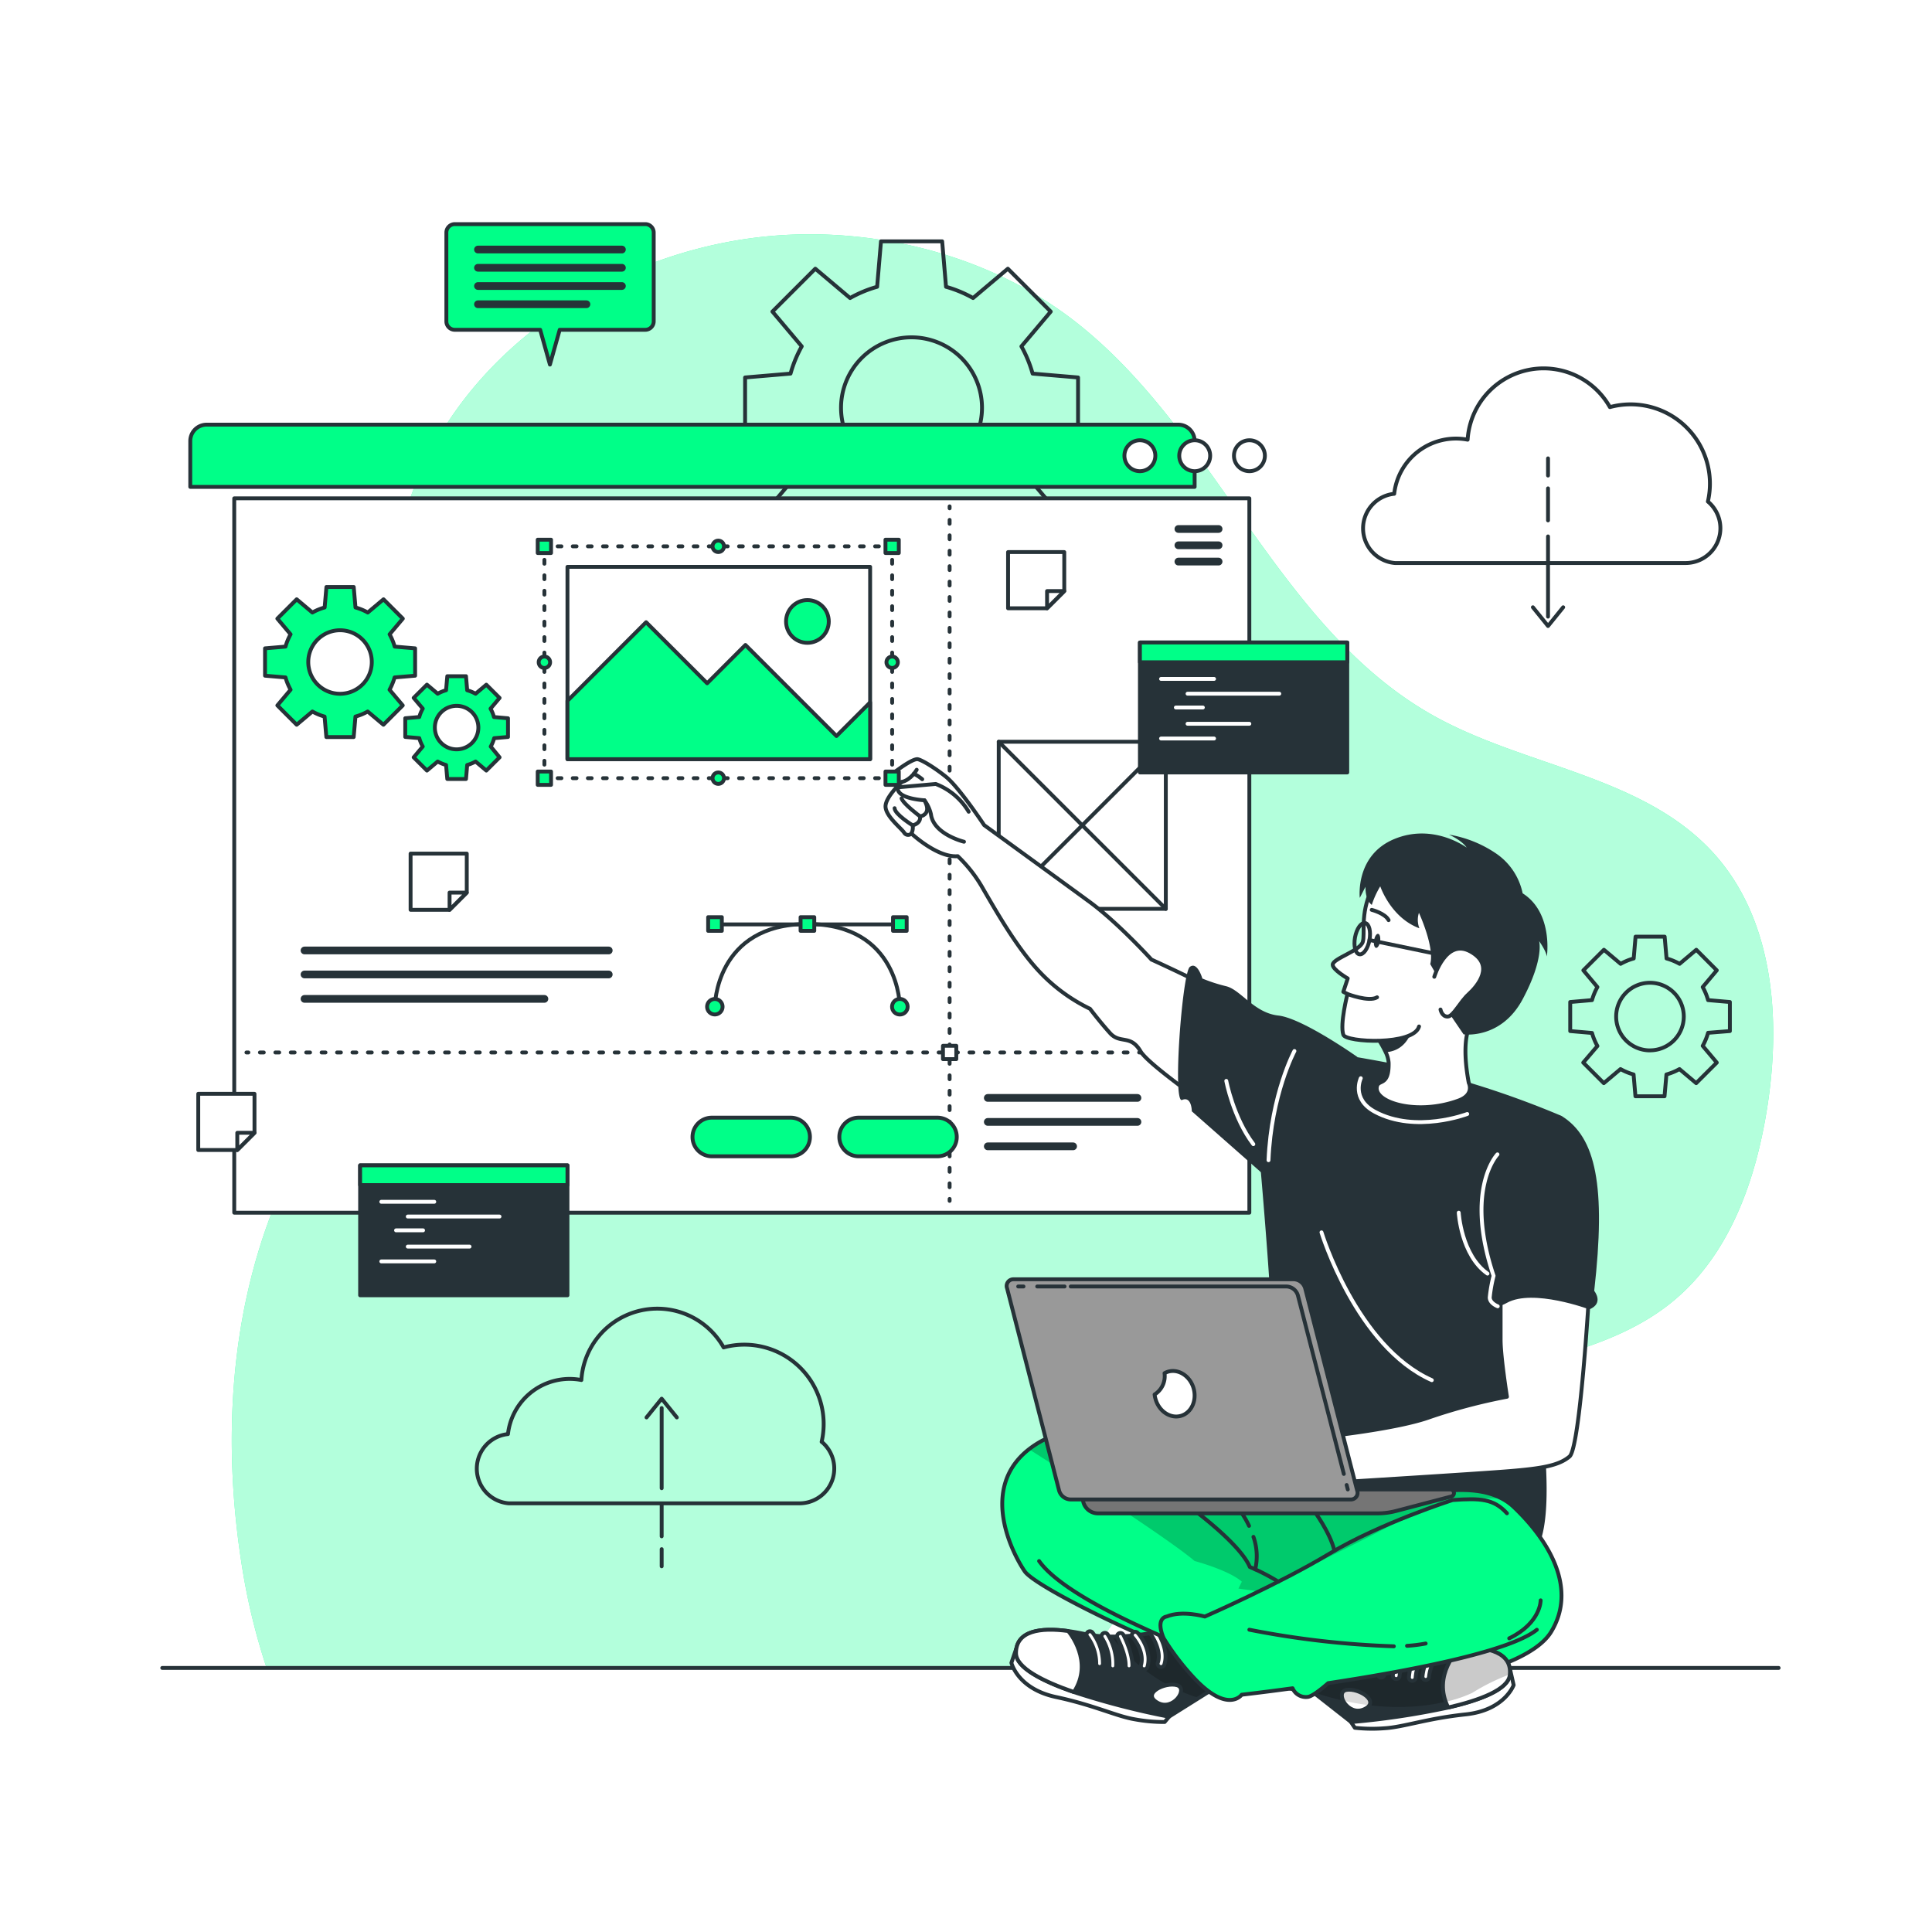 <svg class="animated" id="freepik_stories-website-creator" xmlns="http://www.w3.org/2000/svg" xmlns:xlink="http://www.w3.org/1999/xlink" viewBox="0 0 500 500" version="1.1" xmlns:svgjs="http://svgjs.com/svgjs"><style>svg#freepik_stories-website-creator:not(.animated) .animable {opacity: 0;}svg#freepik_stories-website-creator.animated #freepik--background-simple--inject-236 {animation: 1.5s Infinite  linear floating;animation-delay: 0s;}svg#freepik_stories-website-creator.animated #freepik--Graphics--inject-236 {animation: 1.5s Infinite  linear floating;animation-delay: 0s;}svg#freepik_stories-website-creator.animated #freepik--Window--inject-236 {animation: 1.5s Infinite  linear floating;animation-delay: 0s;}svg#freepik_stories-website-creator.animated #freepik--Screens--inject-236 {animation: 1.5s Infinite  linear floating;animation-delay: 0s;}svg#freepik_stories-website-creator.animated #freepik--speech-bubble--inject-236 {animation: 1.5s Infinite  linear floating;animation-delay: 0s;}svg#freepik_stories-website-creator.animated #freepik--Character--inject-236 {animation: 1.5s Infinite  linear floating;animation-delay: 0s;}            @keyframes floating {                0% {                    opacity: 1;                    transform: translateY(0px);                }                50% {                    transform: translateY(-10px);                }                100% {                    opacity: 1;                    transform: translateY(0px);                }            }        </style><g id="freepik--background-simple--inject-236" class="animable" style="transform-origin: 258.611px 250.609px;"><g id="elrxjwkyzjo1n"><path d="M67.93,167.09s-27.88,72,11.3,144.5S199.11,422.39,263.7,455.14s131.66,16.8,163.53-36.84-11.84-91.93-11.9-168.42,11.45-96.74-30-161.36-143.06-78.93-219.9-31S67.93,167.09,67.93,167.09Z" style="fill: rgb(255, 255, 255); opacity: 0.7; transform-origin: 248.588px 250.609px;" class="animable"></path></g><path d="M69,431.66H280.19c.85-1.36,1.71-2.72,2.59-4.05,22.72-34.58,59.1-59.24,98.83-70.81,17.8-5.18,37.08-8.26,51.38-20.06,14.72-12.13,21.48-31.49,24.4-50.34,3.55-22.82,1.63-48.41-13.86-65.54-18.19-20.11-48.67-22.37-72.37-35.55-40.79-22.7-56.6-74.39-93.71-102.71C254,64.71,222.36,57.78,194,61.7c-40.19,5.57-78,32.5-89.35,72a99.64,99.64,0,0,0-3.44,35.42c1.81,23.55,6.88,47.4,2.1,70.53-5.27,25.49-21.85,47-31.76,71.09-12.34,30-14,63.6-8.77,95.58A164.67,164.67,0,0,0,69,431.66Z" style="fill: rgb(0, 255, 136); transform-origin: 259.446px 246.149px;" id="eldb1ikyhmycn" class="animable"></path><g id="elkcks1a8k8v"><path d="M69,431.66H280.19c.85-1.36,1.71-2.72,2.59-4.05,22.72-34.58,59.1-59.24,98.83-70.81,17.8-5.18,37.08-8.26,51.38-20.06,14.72-12.13,21.48-31.49,24.4-50.34,3.55-22.82,1.63-48.41-13.86-65.54-18.19-20.11-48.67-22.37-72.37-35.55-40.79-22.7-56.6-74.39-93.71-102.71C254,64.71,222.36,57.78,194,61.7c-40.19,5.57-78,32.5-89.35,72a99.64,99.64,0,0,0-3.44,35.42c1.81,23.55,6.88,47.4,2.1,70.53-5.27,25.49-21.85,47-31.76,71.09-12.34,30-14,63.6-8.77,95.58A164.67,164.67,0,0,0,69,431.66Z" style="fill: rgb(255, 255, 255); opacity: 0.7; transform-origin: 259.446px 246.149px;" class="animable"></path></g></g><g id="freepik--Floor--inject-236" class="animable" style="transform-origin: 251.15px 431.66px;"><line x1="41.99" y1="431.66" x2="460.31" y2="431.66" style="fill: none; stroke: rgb(38, 50, 56); stroke-linecap: round; stroke-linejoin: round; transform-origin: 251.15px 431.66px;" id="elrol257y4pa" class="animable"></line></g><g id="freepik--Graphics--inject-236" class="animable" style="transform-origin: 285.544px 233.91px;"><path d="M279,113.39V97.69l-11.76-1a32.58,32.58,0,0,0-2.9-7.05l7.59-9-11.1-11.1-9,7.59a32,32,0,0,0-7-2.91l-1-11.76H228l-1,11.76a32,32,0,0,0-7,2.91l-9-7.59-11.1,11.1,7.59,9a32.58,32.58,0,0,0-2.9,7.05l-11.76,1v15.7l11.76,1a32.58,32.58,0,0,0,2.9,7l-7.59,9,11.1,11.1,9-7.59a32,32,0,0,0,7,2.91l1,11.76H243.7l1-11.76a32.31,32.31,0,0,0,7.05-2.91l9,7.59,11.1-11.1-7.59-9a32.58,32.58,0,0,0,2.9-7Zm-43.1,10.39a18.24,18.24,0,1,1,18.24-18.24A18.25,18.25,0,0,1,235.86,123.78Z" style="fill: none; stroke: rgb(38, 50, 56); stroke-linecap: round; stroke-linejoin: round; transform-origin: 235.915px 105.515px;" id="elafod5swlhq" class="animable"></path><path d="M447.69,266.84v-7.52l-5.64-.49a15.92,15.92,0,0,0-1.39-3.38l3.64-4.33L439,245.8l-4.32,3.64a15.41,15.41,0,0,0-3.38-1.39l-.49-5.64h-7.53l-.48,5.64a15.21,15.21,0,0,0-3.38,1.39l-4.33-3.64-5.32,5.32,3.64,4.33a15.44,15.44,0,0,0-1.4,3.38l-5.64.49v7.52l5.64.49a15.44,15.44,0,0,0,1.4,3.38L409.74,275l5.32,5.32,4.33-3.64a15.21,15.21,0,0,0,3.38,1.39l.48,5.64h7.53l.49-5.64a15.41,15.41,0,0,0,3.38-1.39l4.32,3.64L444.3,275l-3.64-4.33a15.92,15.92,0,0,0,1.39-3.38Zm-20.67,5a8.75,8.75,0,1,1,8.74-8.75A8.75,8.75,0,0,1,427,271.83Z" style="fill: none; stroke: rgb(38, 50, 56); stroke-linecap: round; stroke-linejoin: round; transform-origin: 427.03px 263.06px;" id="ely63bk2sn7im" class="animable"></path><path d="M442,129.8a20.53,20.53,0,0,0-25.36-24.44,19.7,19.7,0,0,0-36.82,8.43,16.08,16.08,0,0,0-19,14,9,9,0,0,0,.2,17.92h75.28A9,9,0,0,0,442,129.8Z" style="fill: none; stroke: rgb(38, 50, 56); stroke-linecap: round; stroke-linejoin: round; transform-origin: 398.998px 120.523px;" id="el8or126nej3q" class="animable"></path><line x1="400.63" y1="138.83" x2="400.63" y2="159.58" style="fill: none; stroke: rgb(38, 50, 56); stroke-linecap: round; stroke-linejoin: round; transform-origin: 400.63px 149.205px;" id="elxwp9zemvdij" class="animable"></line><line x1="400.63" y1="126.39" x2="400.63" y2="134.68" style="fill: none; stroke: rgb(38, 50, 56); stroke-linecap: round; stroke-linejoin: round; transform-origin: 400.63px 130.535px;" id="el6n4opyxh3mu" class="animable"></line><line x1="400.63" y1="118.63" x2="400.63" y2="123.07" style="fill: none; stroke: rgb(38, 50, 56); stroke-linecap: round; stroke-linejoin: round; transform-origin: 400.63px 120.85px;" id="elrc66ewcfe4d" class="animable"></line><polyline points="396.71 157.16 400.63 162.01 404.55 157.16" style="fill: none; stroke: rgb(38, 50, 56); stroke-linecap: round; stroke-linejoin: round; transform-origin: 400.63px 159.585px;" id="elst1kpaetshi" class="animable"></polyline><path d="M212.64,373.15a20.54,20.54,0,0,0-25.37-24.44,19.69,19.69,0,0,0-36.81,8.44,16.27,16.27,0,0,0-3-.29,16.09,16.09,0,0,0-16,14.28,9,9,0,0,0,.19,17.92H207a9,9,0,0,0,5.67-15.91Z" style="fill: none; stroke: rgb(38, 50, 56); stroke-linecap: round; stroke-linejoin: round; transform-origin: 169.651px 363.87px;" id="eloohh90niblb" class="animable"></path><line x1="171.24" y1="385.15" x2="171.24" y2="364.41" style="fill: none; stroke: rgb(38, 50, 56); stroke-linecap: round; stroke-linejoin: round; transform-origin: 171.24px 374.78px;" id="elr7muvy4rrmo" class="animable"></line><line x1="171.24" y1="397.6" x2="171.24" y2="389.3" style="fill: none; stroke: rgb(38, 50, 56); stroke-linecap: round; stroke-linejoin: round; transform-origin: 171.24px 393.45px;" id="elovm64d55lcq" class="animable"></line><line x1="171.24" y1="405.36" x2="171.24" y2="400.92" style="fill: none; stroke: rgb(38, 50, 56); stroke-linecap: round; stroke-linejoin: round; transform-origin: 171.24px 403.14px;" id="el961nvivqtc5" class="animable"></line><polyline points="175.16 366.83 171.24 361.98 167.32 366.83" style="fill: none; stroke: rgb(38, 50, 56); stroke-linecap: round; stroke-linejoin: round; transform-origin: 171.24px 364.405px;" id="elxdygyhepjs" class="animable"></polyline></g><g id="freepik--Window--inject-236" class="animable" style="transform-origin: 188.295px 211.87px;"><path d="M53.48,109.9H304.93a4.24,4.24,0,0,1,4.24,4.24V126a0,0,0,0,1,0,0H49.24a0,0,0,0,1,0,0V114.14A4.24,4.24,0,0,1,53.48,109.9Z" style="fill: rgb(0, 255, 136); stroke: rgb(38, 50, 56); stroke-linecap: round; stroke-linejoin: round; transform-origin: 179.205px 117.95px;" id="el1s6yrbwlpn4" class="animable"></path><rect x="60.62" y="128.97" width="262.71" height="184.87" style="fill: rgb(255, 255, 255); stroke: rgb(38, 50, 56); stroke-linecap: round; stroke-linejoin: round; transform-origin: 191.975px 221.405px;" id="ele4cerl6y0t9" class="animable"></rect><path d="M327.35,117.94a4,4,0,1,1-4-4A4,4,0,0,1,327.35,117.94Z" style="fill: rgb(255, 255, 255); stroke: rgb(38, 50, 56); stroke-linecap: round; stroke-linejoin: round; transform-origin: 323.35px 117.94px;" id="ele5qaaol8xie" class="animable"></path><path d="M313.19,117.94a4,4,0,1,1-4-4A4,4,0,0,1,313.19,117.94Z" style="fill: rgb(255, 255, 255); stroke: rgb(38, 50, 56); stroke-linecap: round; stroke-linejoin: round; transform-origin: 309.19px 117.94px;" id="el46avbnftrzq" class="animable"></path><path d="M299,117.94a4,4,0,1,1-4-4A4,4,0,0,1,299,117.94Z" style="fill: rgb(255, 255, 255); stroke: rgb(38, 50, 56); stroke-linecap: round; stroke-linejoin: round; transform-origin: 295px 117.94px;" id="elighvibqaiid" class="animable"></path><line x1="315.37" y1="136.9" x2="304.97" y2="136.9" style="fill: none; stroke: rgb(38, 50, 56); stroke-linecap: round; stroke-linejoin: round; stroke-width: 2px; transform-origin: 310.17px 136.9px;" id="el8idcrafj4nm" class="animable"></line><line x1="315.37" y1="141.12" x2="304.97" y2="141.12" style="fill: none; stroke: rgb(38, 50, 56); stroke-linecap: round; stroke-linejoin: round; stroke-width: 2px; transform-origin: 310.17px 141.12px;" id="el9irpu0kif5w" class="animable"></line><line x1="315.37" y1="145.34" x2="304.97" y2="145.34" style="fill: none; stroke: rgb(38, 50, 56); stroke-linecap: round; stroke-linejoin: round; stroke-width: 2px; transform-origin: 310.17px 145.34px;" id="eln4vo7rjgpm" class="animable"></line><line x1="78.81" y1="245.98" x2="157.54" y2="245.98" style="fill: none; stroke: rgb(38, 50, 56); stroke-linecap: round; stroke-linejoin: round; stroke-width: 2px; transform-origin: 118.175px 245.98px;" id="elhz9rgck3bnf" class="animable"></line><line x1="78.81" y1="252.19" x2="157.54" y2="252.19" style="fill: none; stroke: rgb(38, 50, 56); stroke-linecap: round; stroke-linejoin: round; stroke-width: 2px; transform-origin: 118.175px 252.19px;" id="elwjlot7vvhn" class="animable"></line><line x1="78.81" y1="258.51" x2="140.89" y2="258.51" style="fill: none; stroke: rgb(38, 50, 56); stroke-linecap: round; stroke-linejoin: round; stroke-width: 2px; transform-origin: 109.85px 258.51px;" id="el0wdjul43fiu" class="animable"></line><line x1="245.76" y1="131.05" x2="245.76" y2="131.55" style="fill: none; stroke: rgb(38, 50, 56); stroke-linecap: round; stroke-linejoin: round; transform-origin: 245.76px 131.3px;" id="elymrcn4h5mia" class="animable"></line><line x1="245.76" y1="134.55" x2="245.76" y2="308.78" style="fill: none; stroke: rgb(38, 50, 56); stroke-linecap: round; stroke-linejoin: round; stroke-dasharray: 0.998, 2.995; transform-origin: 245.76px 221.665px;" id="el2bo6oijrhv5" class="animable"></line><line x1="245.76" y1="310.28" x2="245.76" y2="310.78" style="fill: none; stroke: rgb(38, 50, 56); stroke-linecap: round; stroke-linejoin: round; transform-origin: 245.76px 310.53px;" id="elzx67oqkvtjf" class="animable"></line><line x1="63.78" y1="272.38" x2="64.28" y2="272.38" style="fill: none; stroke: rgb(38, 50, 56); stroke-linecap: round; stroke-linejoin: round; transform-origin: 64.03px 272.38px;" id="elfadt7pafd7" class="animable"></line><line x1="67.27" y1="272.38" x2="317.31" y2="272.38" style="fill: none; stroke: rgb(38, 50, 56); stroke-linecap: round; stroke-linejoin: round; stroke-dasharray: 0.998, 2.994; transform-origin: 192.29px 272.38px;" id="elgtinojfnkwo" class="animable"></line><line x1="318.81" y1="272.38" x2="319.31" y2="272.38" style="fill: none; stroke: rgb(38, 50, 56); stroke-linecap: round; stroke-linejoin: round; transform-origin: 319.06px 272.38px;" id="eliid6rkfo7p" class="animable"></line><rect x="244.04" y="270.65" width="3.45" height="3.45" style="fill: rgb(255, 255, 255); stroke: rgb(38, 50, 56); stroke-linecap: round; stroke-linejoin: round; transform-origin: 245.765px 272.375px;" id="el9k9ydjvoa" class="animable"></rect><line x1="231.99" y1="239.24" x2="185.93" y2="239.24" style="fill: none; stroke: rgb(38, 50, 56); stroke-linecap: round; stroke-linejoin: round; transform-origin: 208.96px 239.24px;" id="elio7a12gi2gl" class="animable"></line><path d="M232.88,260.54s0-21.41-23.92-21.41S185,260.54,185,260.54" style="fill: none; stroke: rgb(38, 50, 56); stroke-linecap: round; stroke-linejoin: round; transform-origin: 208.94px 249.835px;" id="elhhlcuasy3i" class="animable"></path><circle cx="232.88" cy="260.54" r="2.02" style="fill: rgb(0, 255, 136); stroke: rgb(38, 50, 56); stroke-linecap: round; stroke-linejoin: round; transform-origin: 232.88px 260.54px;" id="el5q8308xcjw8" class="animable"></circle><path d="M183,260.54a2,2,0,1,1,2,2A2,2,0,0,1,183,260.54Z" style="fill: rgb(0, 255, 136); stroke: rgb(38, 50, 56); stroke-linecap: round; stroke-linejoin: round; transform-origin: 185px 260.54px;" id="elltw8aeaor0l" class="animable"></path><g id="elnfftmpfx1jp"><rect x="231.11" y="237.36" width="3.54" height="3.54" style="fill: rgb(0, 255, 136); stroke: rgb(38, 50, 56); stroke-linecap: round; stroke-linejoin: round; transform-origin: 232.88px 239.13px; transform: rotate(180deg);" class="animable"></rect></g><g id="elfnbow4qykqh"><rect x="207.19" y="237.36" width="3.54" height="3.54" style="fill: rgb(0, 255, 136); stroke: rgb(38, 50, 56); stroke-linecap: round; stroke-linejoin: round; transform-origin: 208.96px 239.13px; transform: rotate(180deg);" class="animable"></rect></g><g id="elkidxl8pni6d"><rect x="183.27" y="237.36" width="3.54" height="3.54" style="fill: rgb(0, 255, 136); stroke: rgb(38, 50, 56); stroke-linecap: round; stroke-linejoin: round; transform-origin: 185.04px 239.13px; transform: rotate(180deg);" class="animable"></rect></g><path d="M107.43,174.87v-7.08l-5.29-.45a15.09,15.09,0,0,0-1.31-3.18l3.42-4.06-5-5-4.07,3.42A14.22,14.22,0,0,0,92,157.21l-.46-5.3H84.48l-.46,5.3a14,14,0,0,0-3.17,1.31l-4.07-3.42-5,5,3.42,4.06a14.58,14.58,0,0,0-1.31,3.18l-5.3.45v7.08l5.3.45a14.78,14.78,0,0,0,1.31,3.18l-3.42,4.06,5,5,4.07-3.42A14,14,0,0,0,84,185.45l.46,5.3h7.07l.46-5.3a14.22,14.22,0,0,0,3.17-1.31l4.07,3.42,5-5-3.42-4.06a15.31,15.31,0,0,0,1.31-3.18ZM88,179.55a8.22,8.22,0,1,1,8.22-8.22A8.22,8.22,0,0,1,88,179.55Z" style="fill: rgb(0, 255, 136); stroke: rgb(38, 50, 56); stroke-linecap: round; stroke-linejoin: round; transform-origin: 88.01px 171.33px;" id="elk9qi5uu467i" class="animable"></path><path d="M131.47,190.73v-4.84l-3.63-.32a9.81,9.81,0,0,0-.89-2.17l2.34-2.78-3.43-3.42-2.78,2.34a10.34,10.34,0,0,0-2.17-.9L120.6,175h-4.84l-.32,3.63a10.34,10.34,0,0,0-2.17.9l-2.78-2.34-3.43,3.42,2.35,2.78a9.38,9.38,0,0,0-.9,2.17l-3.63.32v4.84l3.63.31a9.2,9.2,0,0,0,.9,2.17L107.06,196l3.43,3.42,2.78-2.34a10.34,10.34,0,0,0,2.17.9l.32,3.62h4.84l.31-3.62a10.34,10.34,0,0,0,2.17-.9l2.78,2.34,3.43-3.42L127,193.21a9.61,9.61,0,0,0,.89-2.17Zm-13.29,3.2a5.63,5.63,0,1,1,5.62-5.62A5.63,5.63,0,0,1,118.18,193.93Z" style="fill: rgb(0, 255, 136); stroke: rgb(38, 50, 56); stroke-linecap: round; stroke-linejoin: round; transform-origin: 118.175px 188.3px;" id="el9062p4v7whl" class="animable"></path><line x1="255.64" y1="284.14" x2="294.37" y2="284.14" style="fill: none; stroke: rgb(38, 50, 56); stroke-linecap: round; stroke-linejoin: round; stroke-width: 2px; transform-origin: 275.005px 284.14px;" id="eloyvdkyswwzm" class="animable"></line><line x1="255.64" y1="290.35" x2="294.37" y2="290.35" style="fill: none; stroke: rgb(38, 50, 56); stroke-linecap: round; stroke-linejoin: round; stroke-width: 2px; transform-origin: 275.005px 290.35px;" id="elsnv7ydzbay" class="animable"></line><line x1="255.64" y1="296.67" x2="277.72" y2="296.67" style="fill: none; stroke: rgb(38, 50, 56); stroke-linecap: round; stroke-linejoin: round; stroke-width: 2px; transform-origin: 266.68px 296.67px;" id="el8kz73hz5je" class="animable"></line><path d="M204.61,299.25H184.22a5,5,0,0,1-5-5h0a5,5,0,0,1,5-5h20.39a5,5,0,0,1,5,5h0A5,5,0,0,1,204.61,299.25Z" style="fill: rgb(0, 255, 136); stroke: rgb(38, 50, 56); stroke-linecap: round; stroke-linejoin: round; transform-origin: 194.415px 294.25px;" id="elg643lfy724g" class="animable"></path><path d="M242.61,299.25H222.22a5,5,0,0,1-5-5h0a5,5,0,0,1,5-5h20.39a5,5,0,0,1,5,5h0A5,5,0,0,1,242.61,299.25Z" style="fill: rgb(0, 255, 136); stroke: rgb(38, 50, 56); stroke-linecap: round; stroke-linejoin: round; transform-origin: 232.415px 294.25px;" id="elv4dllp14d1d" class="animable"></path><rect x="258.47" y="191.97" width="43.24" height="43.24" style="fill: rgb(255, 255, 255); stroke: rgb(38, 50, 56); stroke-linecap: round; stroke-linejoin: round; transform-origin: 280.09px 213.59px;" id="elnqmz96ar92g" class="animable"></rect><line x1="258.47" y1="191.97" x2="301.71" y2="235.21" style="fill: rgb(255, 255, 255); stroke: rgb(38, 50, 56); stroke-linecap: round; stroke-linejoin: round; transform-origin: 280.09px 213.59px;" id="el9h8wur1upev" class="animable"></line><line x1="301.71" y1="191.97" x2="258.47" y2="235.21" style="fill: rgb(255, 255, 255); stroke: rgb(38, 50, 56); stroke-linecap: round; stroke-linejoin: round; transform-origin: 280.09px 213.59px;" id="el4ujuwkhdqw2" class="animable"></line><polygon points="275.43 142.88 275.43 152.97 270.98 157.42 260.89 157.42 260.89 142.88 275.43 142.88" style="fill: rgb(255, 255, 255); stroke: rgb(38, 50, 56); stroke-linecap: round; stroke-linejoin: round; transform-origin: 268.16px 150.15px;" id="elqg3mooeg7" class="animable"></polygon><polygon points="275.43 152.97 270.98 157.42 270.98 152.97 275.43 152.97" style="fill: rgb(255, 255, 255); stroke: rgb(38, 50, 56); stroke-linecap: round; stroke-linejoin: round; transform-origin: 273.205px 155.195px;" id="elrl14eui0uk" class="animable"></polygon><polygon points="120.8 220.91 120.8 231 116.35 235.46 106.26 235.46 106.26 220.91 120.8 220.91" style="fill: rgb(255, 255, 255); stroke: rgb(38, 50, 56); stroke-linecap: round; stroke-linejoin: round; transform-origin: 113.53px 228.185px;" id="eltnligympai" class="animable"></polygon><polygon points="120.8 231 116.35 235.46 116.35 231 120.8 231" style="fill: rgb(255, 255, 255); stroke: rgb(38, 50, 56); stroke-linecap: round; stroke-linejoin: round; transform-origin: 118.575px 233.23px;" id="elwo4hdg23tne" class="animable"></polygon><polygon points="65.86 283.08 65.86 293.17 61.41 297.62 51.31 297.62 51.31 283.08 65.86 283.08" style="fill: rgb(255, 255, 255); stroke: rgb(38, 50, 56); stroke-linecap: round; stroke-linejoin: round; transform-origin: 58.585px 290.35px;" id="elb2y08mnj5t4" class="animable"></polygon><polygon points="65.86 293.17 61.41 297.62 61.41 293.17 65.86 293.17" style="fill: rgb(255, 255, 255); stroke: rgb(38, 50, 56); stroke-linecap: round; stroke-linejoin: round; transform-origin: 63.635px 295.395px;" id="el6qwak1nmcwy" class="animable"></polygon></g><g id="freepik--Screens--inject-236" class="animable" style="transform-origin: 220.935px 250.75px;"><rect x="295.01" y="166.28" width="53.66" height="33.63" style="fill: rgb(38, 50, 56); stroke: rgb(38, 50, 56); stroke-linecap: round; stroke-linejoin: round; transform-origin: 321.84px 183.095px;" id="el2pt7gnz80ra" class="animable"></rect><rect x="295.01" y="166.28" width="53.66" height="5.11" style="fill: rgb(0, 255, 136); stroke: rgb(38, 50, 56); stroke-linecap: round; stroke-linejoin: round; transform-origin: 321.84px 168.835px;" id="elm4jcg4fxcgt" class="animable"></rect><line x1="300.48" y1="175.7" x2="314.2" y2="175.7" style="fill: none; stroke: rgb(255, 255, 255); stroke-linecap: round; stroke-linejoin: round; transform-origin: 307.34px 175.7px;" id="elpeda7dj9n5a" class="animable"></line><line x1="307.34" y1="179.53" x2="331.08" y2="179.53" style="fill: none; stroke: rgb(255, 255, 255); stroke-linecap: round; stroke-linejoin: round; transform-origin: 319.21px 179.53px;" id="eljtblt966d9m" class="animable"></line><line x1="304.31" y1="183.1" x2="311.3" y2="183.1" style="fill: none; stroke: rgb(255, 255, 255); stroke-linecap: round; stroke-linejoin: round; transform-origin: 307.805px 183.1px;" id="elvan07y2a" class="animable"></line><line x1="307.34" y1="187.31" x2="323.33" y2="187.31" style="fill: none; stroke: rgb(255, 255, 255); stroke-linecap: round; stroke-linejoin: round; transform-origin: 315.335px 187.31px;" id="el6nkmvzwsrrs" class="animable"></line><line x1="300.48" y1="191.13" x2="314.2" y2="191.13" style="fill: none; stroke: rgb(255, 255, 255); stroke-linecap: round; stroke-linejoin: round; transform-origin: 307.34px 191.13px;" id="elnk3755cx7c" class="animable"></line><rect x="93.2" y="301.59" width="53.66" height="33.63" style="fill: rgb(38, 50, 56); stroke: rgb(38, 50, 56); stroke-linecap: round; stroke-linejoin: round; transform-origin: 120.03px 318.405px;" id="el0epjeq954fqm" class="animable"></rect><rect x="93.2" y="301.59" width="53.66" height="5.11" style="fill: rgb(0, 255, 136); stroke: rgb(38, 50, 56); stroke-linecap: round; stroke-linejoin: round; transform-origin: 120.03px 304.145px;" id="el8ewkhky6ul8" class="animable"></rect><line x1="98.68" y1="311.02" x2="112.39" y2="311.02" style="fill: none; stroke: rgb(255, 255, 255); stroke-linecap: round; stroke-linejoin: round; transform-origin: 105.535px 311.02px;" id="el7xw93pq91pl" class="animable"></line><line x1="105.53" y1="314.84" x2="129.27" y2="314.84" style="fill: none; stroke: rgb(255, 255, 255); stroke-linecap: round; stroke-linejoin: round; transform-origin: 117.4px 314.84px;" id="elayw1a6148ub" class="animable"></line><line x1="102.5" y1="318.41" x2="109.49" y2="318.41" style="fill: none; stroke: rgb(255, 255, 255); stroke-linecap: round; stroke-linejoin: round; transform-origin: 105.995px 318.41px;" id="el2a08r1yqhve" class="animable"></line><line x1="105.53" y1="322.62" x2="121.52" y2="322.62" style="fill: none; stroke: rgb(255, 255, 255); stroke-linecap: round; stroke-linejoin: round; transform-origin: 113.525px 322.62px;" id="eloald7hjr8zq" class="animable"></line><line x1="98.68" y1="326.45" x2="112.39" y2="326.45" style="fill: none; stroke: rgb(255, 255, 255); stroke-linecap: round; stroke-linejoin: round; transform-origin: 105.535px 326.45px;" id="el2ovec69mbrj" class="animable"></line></g><g id="freepik--speech-bubble--inject-236" class="animable" style="transform-origin: 142.35px 76.175px;"><path d="M167,58h-49.3a2.19,2.19,0,0,0-2.18,2.18v23a2.18,2.18,0,0,0,2.18,2.17H139.8l2.52,9,2.53-9H167a2.18,2.18,0,0,0,2.18-2.17v-23A2.19,2.19,0,0,0,167,58Z" style="fill: rgb(0, 255, 136); stroke: rgb(38, 50, 56); stroke-linecap: round; stroke-linejoin: round; transform-origin: 142.35px 76.175px;" id="elfr8c3ms7nzb" class="animable"></path><line x1="123.7" y1="64.58" x2="160.95" y2="64.58" style="fill: none; stroke: rgb(38, 50, 56); stroke-linecap: round; stroke-linejoin: round; stroke-width: 2px; transform-origin: 142.325px 64.58px;" id="elzcdcza94oym" class="animable"></line><line x1="123.7" y1="69.3" x2="160.95" y2="69.3" style="fill: none; stroke: rgb(38, 50, 56); stroke-linecap: round; stroke-linejoin: round; stroke-width: 2px; transform-origin: 142.325px 69.3px;" id="elmr516ycqc2l" class="animable"></line><line x1="123.7" y1="74.02" x2="160.95" y2="74.02" style="fill: none; stroke: rgb(38, 50, 56); stroke-linecap: round; stroke-linejoin: round; stroke-width: 2px; transform-origin: 142.325px 74.02px;" id="el6xmrdmvwi7a" class="animable"></line><line x1="123.7" y1="78.74" x2="151.77" y2="78.74" style="fill: none; stroke: rgb(38, 50, 56); stroke-linecap: round; stroke-linejoin: round; stroke-width: 2px; transform-origin: 137.735px 78.74px;" id="elxqze2p1cz5" class="animable"></line></g><g id="freepik--Character--inject-236" class="animable" style="transform-origin: 276.488px 293.533px;"><path d="M247.87,221.58c-5.29.45-12-5.87-12-5.87a1.19,1.19,0,0,1-1.89-.24c-.86-1.24-4.59-4.11-4.8-6.59s4.19-6.5,4.19-6.5c-3.39.92-3.75-1.07-3.75-1.07s5.71-4.71,7.71-4.84c.78-.05,4.18,1.91,7.47,4.55,3.44,2.77,9.9,12.52,9.9,12.52s21.85,15.87,27.37,19.93c7.29,5.36,15.93,14.87,15.93,14.87s29,13.08,37,20.27l-10.82,25.62s-26.37-17.67-29-22.15-5.27-1.79-7.91-4.72-5.17-6.28-5.17-6.28A44.58,44.58,0,0,1,269.51,252c-6.16-6.33-11.59-16-15-21.82A36,36,0,0,0,247.87,221.58Z" style="fill: rgb(255, 255, 255); stroke: rgb(38, 50, 56); stroke-linecap: round; stroke-linejoin: round; transform-origin: 282.086px 245.35px;" id="el2ajpf8yq02t" class="animable"></path><path d="M249.48,217.84s-7.87-1.91-8.55-7.1a9.55,9.55,0,0,0-1.69-3.63s-7.34-.36-6.88-3.35l9.8-.87a17.06,17.06,0,0,1,8.53,7.18" style="fill: rgb(255, 255, 255); stroke: rgb(38, 50, 56); stroke-linecap: round; stroke-linejoin: round; transform-origin: 241.515px 210.365px;" id="elvaaoysxksu" class="animable"></path><path d="M235.86,215.71a3.22,3.22,0,0,0,.33-2.12s2.16-.4,1.92-2.31c0,0,3.2-.39,1.13-4.17" style="fill: none; stroke: rgb(38, 50, 56); stroke-linecap: round; stroke-linejoin: round; transform-origin: 237.899px 211.41px;" id="elhalg094v83" class="animable"></path><path d="M238.11,211.28s-4.31-3.19-4.79-4.65" style="fill: none; stroke: rgb(38, 50, 56); stroke-linecap: round; stroke-linejoin: round; transform-origin: 235.715px 208.955px;" id="ellropsa3mhj" class="animable"></path><path d="M236.19,213.59s-4.59-2.8-4.67-4.43" style="fill: none; stroke: rgb(38, 50, 56); stroke-linecap: round; stroke-linejoin: round; transform-origin: 233.855px 211.375px;" id="el18z9qa547nf" class="animable"></path><path d="M237.24,199.21s-1.46,2.62-3.88,3.17" style="fill: none; stroke: rgb(38, 50, 56); stroke-linecap: round; stroke-linejoin: round; transform-origin: 235.3px 200.795px;" id="elbb04a2z6si7" class="animable"></path><path d="M236.51,200.23a12.55,12.55,0,0,1,2.16,1.43" style="fill: none; stroke: rgb(38, 50, 56); stroke-linecap: round; stroke-linejoin: round; transform-origin: 237.59px 200.945px;" id="el84xo9ndm2lp" class="animable"></path><path d="M404.12,288.8a236.19,236.19,0,0,0-34.91-11.66c-17.56-4.11-46-7.78-46-7.78s7.82,79.8,5.76,84.6-14.42,20.92-14.42,20.92,66.89,26.08,78.55,28.3,5.58-38.25,5.58-38.25S411,313.49,404.12,288.8Z" style="fill: rgb(38, 50, 56); transform-origin: 360.379px 336.314px;" id="elvbr17iqrrnb" class="animable"></path><path d="M380.11,280.23s1.59,3-2.59,4.57c-10.83,4-22.37.47-21.14-3.77.47-1.62,3.15,0,3-6a7.37,7.37,0,0,0-.73-2.66,27.47,27.47,0,0,0-2.75-4.61,57.26,57.26,0,0,0-3.71-4.63s17.19-11,29.94,0C382.11,263.08,377.37,265.48,380.11,280.23Z" style="fill: rgb(255, 255, 255); stroke: rgb(38, 50, 56); stroke-linecap: round; stroke-linejoin: round; transform-origin: 367.16px 272.397px;" id="elkkrkafmf1f" class="animable"></path><path d="M401.41,422.36c-6.77,11-41.12,16.21-59.87,15.72s-72.7-26-76.36-31.44c-3.39-5-11.72-21.57,1.12-31.58a24.88,24.88,0,0,1,3.46-2.24c8.79-4.76,67.25,10.25,67.25,10.25s3.62-2.29,4.95-2.12c4.08.52,7,3.82,15.24,6.17,5.77,1.65,21.52-4.69,31.58.76a13.88,13.88,0,0,1,3.06,2.22C401.24,399.08,408.17,411.33,401.41,422.36Z" style="fill: rgb(0, 255, 136); transform-origin: 331.748px 404.999px;" id="elumdmhsyf159" class="animable"></path><g style="clip-path: url(&quot;#freepik--clip-path--inject-236&quot;); transform-origin: 327.54px 393.419px;" id="elts6cqztyqtg" class="animable"><g id="el9bc8tz30zfi"><path d="M388.78,387.88c-10.31-.69-19.5,1.47-25.92,5.26-7.61,4.5-43.55,21.81-43.55,21.81.08-1.86,2.08-5.61,2.08-5.61-3.38-3-12.22-5.35-12.22-5.35-6.85-5.85-34-23.3-42.87-28.93a24.88,24.88,0,0,1,3.46-2.24c8.79-4.76,67.25,10.25,67.25,10.25s3.62-2.29,4.95-2.12c4.08.52,7,3.82,15.24,6.17C363,388.77,378.72,382.43,388.78,387.88Z" style="fill-opacity: 0.7; opacity: 0.3; transform-origin: 327.54px 393.419px;" class="animable"></path></g></g><path d="M401.41,422.36c-6.77,11-41.12,16.21-59.87,15.72s-72.7-26-76.36-31.44c-3.39-5-11.72-21.57,1.12-31.58a24.88,24.88,0,0,1,3.46-2.24c8.79-4.76,67.25,10.25,67.25,10.25s3.62-2.29,4.95-2.12c4.08.52,7,3.82,15.24,6.17,5.77,1.65,21.52-4.69,31.58.76a13.88,13.88,0,0,1,3.06,2.22C401.24,399.08,408.17,411.33,401.41,422.36Z" style="fill: none; stroke: rgb(38, 50, 56); stroke-linecap: round; stroke-linejoin: round; transform-origin: 331.748px 404.999px;" id="el0te52vti6m4e" class="animable"></path><path d="M390.87,432.32l.86,3.77s-2.3,6.52-12.41,7.59-16.1,3.3-21,3.59a40.82,40.82,0,0,1-7.69-.12l-1-1.48Z" style="fill: rgb(255, 255, 255); stroke: rgb(38, 50, 56); stroke-linecap: round; stroke-linejoin: round; transform-origin: 370.68px 439.858px;" id="elrnl3dn07lbr" class="animable"></path><path d="M332.16,431.92l17.52,13.75a200.72,200.72,0,0,0,25.12-3.76h0c8.3-1.92,15.55-4.67,15.94-8.45.61-5.74-5.53-7.31-12.82-7.09-1.36,0-2.76.14-4.17.28-11.67,1.25-26.51-5.19-26.51-5.19Z" style="fill: rgb(38, 50, 56); transform-origin: 361.471px 433.565px;" id="eli0bsxht8qhg" class="animable"></path><g style="clip-path: url(&quot;#freepik--clip-path-2--inject-236&quot;); transform-origin: 361.469px 431.608px;" id="elb4nf1ugsry5" class="animable"><g id="elsrlsdju0ozs"><path d="M390.75,433.32a53.46,53.46,0,0,0-9.74,4.8s-16.27,8.37-41.28-.25l-7.57-5.95,15.08-10.47s14.83,6.45,26.51,5.19c1.41-.15,2.81-.25,4.17-.28C385.16,426.14,391.25,427.68,390.75,433.32Z" style="fill-opacity: 0.7; opacity: 0.3; transform-origin: 361.469px 431.608px;" class="animable"></path></g></g><path d="M332.16,431.92l17.52,13.75a200.72,200.72,0,0,0,25.12-3.76h0c8.3-1.92,15.55-4.67,15.94-8.45.61-5.74-5.53-7.31-12.82-7.09-1.36,0-2.76.14-4.17.28-11.67,1.25-26.51-5.19-26.51-5.19Z" style="fill: none; stroke: rgb(38, 50, 56); stroke-linecap: round; stroke-linejoin: round; transform-origin: 361.471px 433.565px;" id="el1v2axv5vdzrh" class="animable"></path><path d="M348.49,437.34c-3.16.51.31,7,4.59,5S351.65,436.82,348.49,437.34Z" style="fill: rgb(255, 255, 255); transform-origin: 350.94px 440.005px;" id="elm8kpp55ergp" class="animable"></path><g style="clip-path: url(&quot;#freepik--clip-path-3--inject-236&quot;); transform-origin: 350.943px 439.299px;" id="eli89xpmnogmj" class="animable"><g id="elbdlystxrmk5"><path d="M354.42,441.31a66.94,66.94,0,0,1-6.81-1.19c-.6-1.27-.46-2.57.88-2.78C351.14,436.9,355.6,439.35,354.42,441.31Z" style="fill-opacity: 0.7; opacity: 0.2; transform-origin: 350.943px 439.299px;" class="animable"></path></g></g><path d="M348.49,437.34c-3.16.51.31,7,4.59,5S351.65,436.82,348.49,437.34Z" style="fill: none; stroke: rgb(38, 50, 56); stroke-linecap: round; stroke-linejoin: round; transform-origin: 350.94px 440.005px;" id="elgot75jar19u" class="animable"></path><path d="M374.8,441.9c8.3-1.92,15.55-4.67,15.94-8.45.61-5.74-5.53-7.31-12.82-7.09C377.6,426.67,370.53,433.5,374.8,441.9Z" style="fill: rgb(255, 255, 255); transform-origin: 382.108px 434.12px;" id="elst9hkwuxy7k" class="animable"></path><g style="clip-path: url(&quot;#freepik--clip-path-4--inject-236&quot;); transform-origin: 382.11px 433.375px;" id="el72dcxer6zzb" class="animable"><g id="eldclkmpfo8i"><path d="M390.75,433.32a53.46,53.46,0,0,0-9.74,4.8,32.78,32.78,0,0,1-6.85,2.29c-2.8-7.7,3.46-13.76,3.76-14.05C385.16,426.14,391.25,427.68,390.75,433.32Z" style="fill-opacity: 0.7; opacity: 0.3; transform-origin: 382.11px 433.375px;" class="animable"></path></g></g><path d="M374.8,441.9c8.3-1.92,15.55-4.67,15.94-8.45.61-5.74-5.53-7.31-12.82-7.09C377.6,426.67,370.53,433.5,374.8,441.9Z" style="fill: none; stroke: rgb(38, 50, 56); stroke-linecap: round; stroke-linejoin: round; transform-origin: 382.108px 434.12px;" id="elx3imhali2cd" class="animable"></path><path d="M368.88,434.77h.05a.86.86,0,0,0,.9-.83,11.78,11.78,0,0,1,3-6.59.86.86,0,0,0,0-1.22.87.87,0,0,0-1.22,0,13.36,13.36,0,0,0-3.47,7.71A.86.86,0,0,0,368.88,434.77Z" style="fill: rgb(255, 255, 255); stroke: rgb(38, 50, 56); stroke-linecap: round; stroke-linejoin: round; transform-origin: 370.61px 430.326px;" id="el7oreslw8x8c" class="animable"></path><path d="M365.41,435h.07a.86.86,0,0,0,.88-.85,12.84,12.84,0,0,1,2.66-6.86.87.87,0,1,0-1.34-1.1,14.48,14.48,0,0,0-3.05,7.92A.86.86,0,0,0,365.41,435Z" style="fill: rgb(255, 255, 255); stroke: rgb(38, 50, 56); stroke-linecap: round; stroke-linejoin: round; transform-origin: 366.948px 430.406px;" id="el9alb09fibd" class="animable"></path><path d="M361.26,434.54h0a.86.86,0,0,0,.94-.78c.27-3,2.85-6.93,2.88-7a.88.88,0,0,0-.24-1.21.87.87,0,0,0-1.2.24c-.12.17-2.86,4.29-3.17,7.77A.87.87,0,0,0,361.26,434.54Z" style="fill: rgb(255, 255, 255); stroke: rgb(38, 50, 56); stroke-linecap: round; stroke-linejoin: round; transform-origin: 362.843px 429.975px;" id="elc07y0kd2y48" class="animable"></path><path d="M357.34,434.13a.91.91,0,0,0,.23,0,.86.86,0,0,0,.71-1c-.61-3.68,2.81-6.83,2.84-6.86A.87.87,0,0,0,360,425c-.17.15-4.16,3.81-3.39,8.44A.88.88,0,0,0,357.34,434.13Z" style="fill: rgb(255, 255, 255); stroke: rgb(38, 50, 56); stroke-linecap: round; stroke-linejoin: round; transform-origin: 358.896px 429.517px;" id="elq6zf4dnan7i" class="animable"></path><path d="M353.08,433.1a.88.88,0,0,0,.28,0,.87.87,0,0,0,.65-1c-.75-3.28,2.48-7,2.52-7a.87.87,0,0,0-.08-1.22.86.86,0,0,0-1.22.07c-.16.18-3.86,4.41-2.91,8.57A.86.86,0,0,0,353.08,433.1Z" style="fill: rgb(255, 255, 255); stroke: rgb(38, 50, 56); stroke-linecap: round; stroke-linejoin: round; transform-origin: 354.453px 428.385px;" id="el1z59rtdcmxg" class="animable"></path><path d="M263,426.68l-1.25,3.66s1.6,6.73,11.54,8.85,15.66,5,20.46,5.78a41.19,41.19,0,0,0,7.66.68l1.15-1.37Z" style="fill: rgb(255, 255, 255); stroke: rgb(38, 50, 56); stroke-linecap: round; stroke-linejoin: round; transform-origin: 282.155px 436.165px;" id="elw0kd08fz6g" class="animable"></path><path d="M321.39,432.45l-18.86,11.83a201.2,201.2,0,0,1-24.59-6.37h0c-8.05-2.78-15-6.28-15-10.08,0-5.78,6.27-6.69,13.5-5.71,1.35.18,2.73.43,4.12.72,11.47,2.47,26.9-2.38,26.9-2.38Z" style="fill: rgb(38, 50, 56); transform-origin: 292.165px 432.37px;" id="eldqw43v9rqqp" class="animable"></path><g style="clip-path: url(&quot;#freepik--clip-path-5--inject-236&quot;); transform-origin: 304.575px 429.97px;" id="elnc1gxxebhpq" class="animable"><g id="elsol367cn5xg"><path d="M321.39,432.45l-11.09,7a44.86,44.86,0,0,1-22.54-15.87,75.09,75.09,0,0,0,19.73-3.09Z" style="fill-opacity: 0.7; opacity: 0.3; transform-origin: 304.575px 429.97px;" class="animable"></path></g></g><path d="M321.39,432.45l-18.86,11.83a201.2,201.2,0,0,1-24.59-6.37h0c-8.05-2.78-15-6.28-15-10.08,0-5.78,6.27-6.69,13.5-5.71,1.35.18,2.73.43,4.12.72,11.47,2.47,26.9-2.38,26.9-2.38Z" style="fill: none; stroke: rgb(38, 50, 56); stroke-linecap: round; stroke-linejoin: round; transform-origin: 292.165px 432.37px;" id="elwnn2klvlax" class="animable"></path><path d="M277.94,437.9c-8.05-2.78-15-6.28-15-10.08,0-5.78,6.27-6.69,13.5-5.71C276.76,422.45,283.07,430,277.94,437.9Z" style="fill: rgb(255, 255, 255); stroke: rgb(38, 50, 56); stroke-linecap: round; stroke-linejoin: round; transform-origin: 271.441px 429.835px;" id="el02xybvb6i9me" class="animable"></path><path d="M284.58,431.43h-.05a.88.88,0,0,1-.82-.92,11.73,11.73,0,0,0-2.27-6.86.87.87,0,1,1,1.36-1.07,13.27,13.27,0,0,1,2.64,8A.86.86,0,0,1,284.58,431.43Z" style="fill: rgb(255, 255, 255); stroke: rgb(38, 50, 56); stroke-linecap: round; stroke-linejoin: round; transform-origin: 283.317px 426.802px;" id="elv0ylxnj25y" class="animable"></path><path d="M288,432h-.08a.87.87,0,0,1-.79-.94,12.77,12.77,0,0,0-1.91-7.09.87.87,0,1,1,1.44-1,14.33,14.33,0,0,1,2.2,8.2A.87.87,0,0,1,288,432Z" style="fill: rgb(255, 255, 255); stroke: rgb(38, 50, 56); stroke-linecap: round; stroke-linejoin: round; transform-origin: 286.967px 427.297px;" id="el7xcu3biznhj" class="animable"></path><path d="M292.18,432h0a.88.88,0,0,1-.86-.88c.06-3.05-2.1-7.18-2.13-7.22a.88.88,0,0,1,.37-1.18.87.87,0,0,1,1.17.37c.1.18,2.39,4.56,2.33,8.06A.87.87,0,0,1,292.18,432Z" style="fill: rgb(255, 255, 255); stroke: rgb(38, 50, 56); stroke-linecap: round; stroke-linejoin: round; transform-origin: 291.077px 427.312px;" id="elf3kj2bc1my7" class="animable"></path><path d="M296.12,432l-.23,0a.87.87,0,0,1-.6-1.07c1-3.59-2.07-7.09-2.1-7.12a.87.87,0,1,1,1.29-1.16c.15.17,3.74,4.23,2.48,8.75A.88.88,0,0,1,296.12,432Z" style="fill: rgb(255, 255, 255); stroke: rgb(38, 50, 56); stroke-linecap: round; stroke-linejoin: round; transform-origin: 295.074px 427.155px;" id="elmngmz1g931" class="animable"></path><path d="M300.47,431.43a.66.66,0,0,1-.28-.05.85.85,0,0,1-.54-1.1c1.09-3.18-1.74-7.21-1.76-7.25a.87.87,0,1,1,1.41-1c.14.19,3.37,4.79,2,8.83A.88.88,0,0,1,300.47,431.43Z" style="fill: rgb(255, 255, 255); stroke: rgb(38, 50, 56); stroke-linecap: round; stroke-linejoin: round; transform-origin: 299.653px 426.505px;" id="elk404cm3utt" class="animable"></path><path d="M304.58,436.12c3.09.85-1,6.9-5.09,4.5S301.5,435.28,304.58,436.12Z" style="fill: rgb(255, 255, 255); stroke: rgb(38, 50, 56); stroke-linecap: round; stroke-linejoin: round; transform-origin: 301.894px 438.576px;" id="elgqscs4n72he" class="animable"></path><path d="M268.92,404c4.63,6.49,18.36,13.66,32,19.57a64.23,64.23,0,0,0,8.58,11.21c8.42,8.66,11.85,3.81,11.85,3.81s5.32-.6,13.17-1.67a3.75,3.75,0,0,0,4,2.23c1-.16,3-1.62,5.21-3.55,19.83-3,46.74-8,54-13.82" style="fill: rgb(0, 255, 136); stroke: rgb(38, 50, 56); stroke-linecap: round; stroke-linejoin: round; transform-origin: 333.325px 421.972px;" id="elw0jtqk5p15r" class="animable"></path><path d="M390,391.64c-3.43-3.77-6.86-3.94-14.06-3.43,0,0-18.79,6-31.9,13.89s-32.23,16.26-32.23,16.26-5.83-1.69-9.89,0c0,0-2.85.22-.94,5.2" style="fill: none; stroke: rgb(38, 50, 56); stroke-linecap: round; stroke-linejoin: round; transform-origin: 345.161px 405.78px;" id="elqgjddtax8mg" class="animable"></path><path d="M398.72,414.17s.1,5.81-8.14,9.83" style="fill: none; stroke: rgb(38, 50, 56); stroke-linecap: round; stroke-linejoin: round; transform-origin: 394.65px 419.085px;" id="elm8u1r5e4dl" class="animable"></path><path d="M307.84,389.93s13,9.4,15.61,15.6a53.53,53.53,0,0,1,7.38,3.81" style="fill: none; stroke: rgb(38, 50, 56); stroke-linecap: round; stroke-linejoin: round; transform-origin: 319.335px 399.635px;" id="elpp7rbvsrk1" class="animable"></path><path d="M324.39,397.74a15,15,0,0,1,.46,8.41" style="fill: none; stroke: rgb(38, 50, 56); stroke-linecap: round; stroke-linejoin: round; transform-origin: 324.817px 401.945px;" id="el6jn6nht7f0o" class="animable"></path><path d="M321.39,391.64a22.74,22.74,0,0,1,1.86,3.25" style="fill: none; stroke: rgb(38, 50, 56); stroke-linecap: round; stroke-linejoin: round; transform-origin: 322.32px 393.265px;" id="elub26hvj3gy" class="animable"></path><path d="M339.91,390.78s4.35,5.82,5.43,10.54" style="fill: none; stroke: rgb(38, 50, 56); stroke-linecap: round; stroke-linejoin: round; transform-origin: 342.625px 396.05px;" id="elb4bfp4kqgys" class="animable"></path><path d="M364.14,425.94a37.33,37.33,0,0,0,4.82-.6" style="fill: none; stroke: rgb(38, 50, 56); stroke-linecap: round; stroke-linejoin: round; transform-origin: 366.55px 425.64px;" id="elruuodd8gujm" class="animable"></path><path d="M323.33,421.77a231.67,231.67,0,0,0,37.39,4.29" style="fill: none; stroke: rgb(38, 50, 56); stroke-linecap: round; stroke-linejoin: round; transform-origin: 342.025px 423.915px;" id="elqhta22st7lc" class="animable"></path><path d="M411.32,333.59s-2.35,41-5.12,43.35-7.14,3.08-15.41,3.77-44.85,2.93-44.85,2.93L342,371.89s19.45-2,28.08-5.15A144.73,144.73,0,0,1,390,361.48s-1.64-10.31-1.64-14.75V325.85" style="fill: rgb(255, 255, 255); stroke: rgb(38, 50, 56); stroke-linecap: round; stroke-linejoin: round; transform-origin: 376.66px 354.745px;" id="elxamx7608u7m" class="animable"></path><path d="M404.12,288.8c8.91,5.49,11.54,18.18,8.46,45.27,0,0,2.63,3.2-1.26,4.8,0,0-14.57-5.45-21.34-1.69s-5-5.19-5-5.19-2.79-24.92,3.38-29.43" style="fill: rgb(38, 50, 56); transform-origin: 399.083px 313.835px;" id="eluqyql8kat99" class="animable"></path><path d="M387.54,298.75s-8.57,8.91-1,31.43a36.74,36.74,0,0,0-1,5.6c0,1.51,2.07,2.29,2.07,2.29" style="fill: none; stroke: rgb(255, 255, 255); stroke-linecap: round; stroke-linejoin: round; transform-origin: 385.513px 318.41px;" id="elo849x5vneme" class="animable"></path><path d="M377.52,313.84s.62,11,7.44,15.77" style="fill: none; stroke: rgb(255, 255, 255); stroke-linecap: round; stroke-linejoin: round; transform-origin: 381.24px 321.725px;" id="el2zgq5u35z0o" class="animable"></path><path d="M379.72,288.3s-13.29,5.09-23.86-.55c-6.27-3.34-3.69-8.71-3.69-8.71" style="fill: none; stroke: rgb(255, 255, 255); stroke-linecap: round; stroke-linejoin: round; transform-origin: 365.682px 284.724px;" id="elt2f09r0vlfk" class="animable"></path><path d="M284.15,391.66h72.34a18.85,18.85,0,0,0,4.84-.63l14.27-3.74a.92.92,0,0,0,.69-.89h0a.93.93,0,0,0-.93-.93h-94.2a.93.93,0,0,0-.92.93v1.35A3.91,3.91,0,0,0,284.15,391.66Z" style="fill: rgb(117, 117, 117); stroke: rgb(38, 50, 56); stroke-linecap: round; stroke-linejoin: round; transform-origin: 328.265px 388.565px;" id="elgdvnzas82jt" class="animable"></path><path d="M277,388.06h72.54a1.72,1.72,0,0,0,1.69-2.32l-13.45-52.33a3.2,3.2,0,0,0-2.9-2.33H262.32a1.73,1.73,0,0,0-1.69,2.33l13.46,52.33A3.18,3.18,0,0,0,277,388.06Z" style="fill: rgb(153, 153, 153); stroke: rgb(38, 50, 56); stroke-linecap: round; stroke-linejoin: round; transform-origin: 305.93px 359.57px;" id="el14ojszk016e" class="animable"></path><line x1="264.88" y1="332.94" x2="263.51" y2="332.94" style="fill: none; stroke: rgb(38, 50, 56); stroke-linecap: round; stroke-linejoin: round; transform-origin: 264.195px 332.94px;" id="el25n6s9ja7ay" class="animable"></line><line x1="275.51" y1="332.94" x2="268.43" y2="332.94" style="fill: none; stroke: rgb(38, 50, 56); stroke-linecap: round; stroke-linejoin: round; transform-origin: 271.97px 332.94px;" id="elk8bgws6it0h" class="animable"></line><path d="M347.78,381.45,335.9,335.27a3.19,3.19,0,0,0-2.89-2.33h-55.9" style="fill: none; stroke: rgb(38, 50, 56); stroke-linecap: round; stroke-linejoin: round; transform-origin: 312.445px 357.195px;" id="el89wplusmuxh" class="animable"></path><line x1="348.81" y1="385.47" x2="348.51" y2="384.32" style="fill: none; stroke: rgb(38, 50, 56); stroke-linecap: round; stroke-linejoin: round; transform-origin: 348.66px 384.895px;" id="elsx39vwupa4" class="animable"></line><path d="M298.81,360.89a7.14,7.14,0,0,0,.26,1.25c.92,3.15,3.87,5.07,6.58,4.27s4.16-4,3.24-7.15-3.89-5.07-6.6-4.27a4.62,4.62,0,0,0-.91.39A5.59,5.59,0,0,1,298.81,360.89Z" style="fill: rgb(255, 255, 255); stroke: rgb(38, 50, 56); stroke-linecap: round; stroke-linejoin: round; transform-origin: 303.988px 360.7px;" id="el05sza00imso6" class="animable"></path><path d="M330.83,262.82c-6.28-.68-9.7-6.65-13.48-7.58a41.65,41.65,0,0,1-6.18-2s-1.3-4.54-3.25-3-4.51,35.5-2,34.43,2.52,2.94,2.52,2.94l23.31,20.54,19.54-34.6S337.11,263.51,330.83,262.82Z" style="fill: rgb(38, 50, 56); transform-origin: 328.083px 279.036px;" id="ellca4w1rq1fi" class="animable"></path><polyline points="140.88 141.89 140.88 141.39 141.38 141.39" style="fill: none; stroke: rgb(38, 50, 56); stroke-linecap: round; stroke-linejoin: round; transform-origin: 141.13px 141.64px;" id="el8txhgiq02qn" class="animable"></polyline><line x1="144.32" y1="141.39" x2="228.92" y2="141.39" style="fill: none; stroke: rgb(38, 50, 56); stroke-linecap: round; stroke-linejoin: round; stroke-dasharray: 0.978, 2.934; transform-origin: 186.62px 141.39px;" id="elfm2bc8qd6kf" class="animable"></line><polyline points="230.38 141.39 230.88 141.39 230.88 141.89" style="fill: none; stroke: rgb(38, 50, 56); stroke-linecap: round; stroke-linejoin: round; transform-origin: 230.63px 141.64px;" id="el9h4o1xcdmdm" class="animable"></polyline><line x1="230.89" y1="144.89" x2="230.89" y2="199.39" style="fill: none; stroke: rgb(38, 50, 56); stroke-linecap: round; stroke-linejoin: round; stroke-dasharray: 1, 3; transform-origin: 230.89px 172.14px;" id="elk2439egx78" class="animable"></line><polyline points="230.88 200.89 230.88 201.39 230.38 201.39" style="fill: none; stroke: rgb(38, 50, 56); stroke-linecap: round; stroke-linejoin: round; transform-origin: 230.63px 201.14px;" id="elctbhn2zhetf" class="animable"></polyline><line x1="227.45" y1="201.39" x2="142.85" y2="201.39" style="fill: none; stroke: rgb(38, 50, 56); stroke-linecap: round; stroke-linejoin: round; stroke-dasharray: 0.978, 2.934; transform-origin: 185.15px 201.39px;" id="elo98fq5n8lij" class="animable"></line><polyline points="141.38 201.39 140.88 201.39 140.88 200.89" style="fill: none; stroke: rgb(38, 50, 56); stroke-linecap: round; stroke-linejoin: round; transform-origin: 141.13px 201.14px;" id="el72fwh8eex6p" class="animable"></polyline><line x1="140.89" y1="197.89" x2="140.89" y2="143.39" style="fill: none; stroke: rgb(38, 50, 56); stroke-linecap: round; stroke-linejoin: round; stroke-dasharray: 1, 3; transform-origin: 140.89px 170.64px;" id="eldl0w0q8qbhs" class="animable"></line><circle cx="185.89" cy="141.39" r="1.48" style="fill: rgb(0, 255, 136); stroke: rgb(38, 50, 56); stroke-linecap: round; stroke-linejoin: round; transform-origin: 185.89px 141.39px;" id="eli5kc3lc979" class="animable"></circle><circle cx="140.89" cy="171.39" r="1.48" style="fill: rgb(0, 255, 136); stroke: rgb(38, 50, 56); stroke-linecap: round; stroke-linejoin: round; transform-origin: 140.89px 171.39px;" id="el2bfl58g3979" class="animable"></circle><circle cx="185.89" cy="201.39" r="1.48" style="fill: rgb(0, 255, 136); stroke: rgb(38, 50, 56); stroke-linecap: round; stroke-linejoin: round; transform-origin: 185.89px 201.39px;" id="el9y9kgenaobr" class="animable"></circle><circle cx="230.89" cy="171.39" r="1.48" style="fill: rgb(0, 255, 136); stroke: rgb(38, 50, 56); stroke-linecap: round; stroke-linejoin: round; transform-origin: 230.89px 171.39px;" id="elgqea5ymsf9j" class="animable"></circle><rect x="229.16" y="199.67" width="3.45" height="3.45" style="fill: rgb(0, 255, 136); stroke: rgb(38, 50, 56); stroke-linecap: round; stroke-linejoin: round; transform-origin: 230.885px 201.395px;" id="el37ehbf25qgn" class="animable"></rect><rect x="229.16" y="139.67" width="3.45" height="3.45" style="fill: rgb(0, 255, 136); stroke: rgb(38, 50, 56); stroke-linecap: round; stroke-linejoin: round; transform-origin: 230.885px 141.395px;" id="el08u26v0s1lyj" class="animable"></rect><rect x="139.16" y="199.67" width="3.45" height="3.45" style="fill: rgb(0, 255, 136); stroke: rgb(38, 50, 56); stroke-linecap: round; stroke-linejoin: round; transform-origin: 140.885px 201.395px;" id="elzm7kmjmvdy8" class="animable"></rect><rect x="139.16" y="139.67" width="3.45" height="3.45" style="fill: rgb(0, 255, 136); stroke: rgb(38, 50, 56); stroke-linecap: round; stroke-linejoin: round; transform-origin: 140.885px 141.395px;" id="el7mwmsovjyvc" class="animable"></rect><rect x="146.86" y="146.7" width="78.33" height="49.77" style="fill: rgb(255, 255, 255); stroke: rgb(38, 50, 56); stroke-linecap: round; stroke-linejoin: round; transform-origin: 186.025px 171.585px;" id="el1yywaia4k4kh" class="animable"></rect><polygon points="225.19 181.77 216.48 190.48 192.92 166.92 183.01 176.83 167.21 161.03 146.86 181.37 146.86 196.47 225.19 196.47 225.19 181.77" style="fill: rgb(0, 255, 136); stroke: rgb(38, 50, 56); stroke-linecap: round; stroke-linejoin: round; transform-origin: 186.025px 178.75px;" id="el84t8ev6n0ph" class="animable"></polygon><circle cx="208.96" cy="160.83" r="5.53" style="fill: rgb(0, 255, 136); stroke: rgb(38, 50, 56); stroke-linecap: round; stroke-linejoin: round; transform-origin: 208.96px 160.83px;" id="elpl8wwyhlyri" class="animable"></circle><path d="M335,272s-6,11.17-6.71,28.26" style="fill: none; stroke: rgb(255, 255, 255); stroke-linecap: round; stroke-linejoin: round; transform-origin: 331.645px 286.13px;" id="elz5ug7qsazsi" class="animable"></path><path d="M317.36,279.73s1.79,9.5,7,16.38" style="fill: none; stroke: rgb(255, 255, 255); stroke-linecap: round; stroke-linejoin: round; transform-origin: 320.86px 287.92px;" id="elbc8u62em6x5" class="animable"></path><path d="M342,318.93s9,29.56,28.55,38.26" style="fill: none; stroke: rgb(255, 255, 255); stroke-linecap: round; stroke-linejoin: round; transform-origin: 356.275px 338.06px;" id="elazzt0jn2yek" class="animable"></path><path d="M365.68,265.42s-.85,6.45-7.05,6.9a27.47,27.47,0,0,0-2.75-4.61A86.58,86.58,0,0,1,365.68,265.42Z" style="fill: rgb(38, 50, 56); transform-origin: 360.78px 268.87px;" id="elzaaklp8eb58" class="animable"></path><path d="M378.89,265.87s10.37,1.27,14.71-12.65.93-24.41-16.23-29.46c-9.52-2.8-19-.55-22.47,6.66-2.94,6.17-1.55,11.3-2.22,13.37-.76,2.32-7.78,4.29-7.78,5.88,0,1.31,3.89,3.55,3.89,3.55l-1.14,3.46,1.07.57s-2,7.79-1.07,10.54c.66,2,18.23,2.84,19.6-2.14" style="fill: rgb(255, 255, 255); stroke: rgb(38, 50, 56); stroke-linecap: round; stroke-linejoin: round; transform-origin: 370.104px 245.977px;" id="elzgsadcrqics" class="animable"></path><path d="M355,235.47s3.43.86,4.37,2.66" style="fill: none; stroke: rgb(38, 50, 56); stroke-linecap: round; stroke-linejoin: round; transform-origin: 357.185px 236.8px;" id="elu70l8ydscni" class="animable"></path><path d="M355.6,243.38c-.15,1,.08,1.87.52,1.93s.9-.7,1.05-1.71-.09-1.87-.52-1.93S355.75,242.37,355.6,243.38Z" style="fill: rgb(38, 50, 56); transform-origin: 356.384px 243.49px;" id="elxf3tfe12wu" class="animable"></path><path d="M348.72,257.25s5.58,2.14,7.66.85" style="fill: none; stroke: rgb(38, 50, 56); stroke-linecap: round; stroke-linejoin: round; transform-origin: 352.55px 257.882px;" id="elwzx3s2ed54s" class="animable"></path><path d="M350.68,242.58c-.41,2.24.09,4.2,1.12,4.39s2.21-1.46,2.62-3.69-.08-4.21-1.12-4.4S351.1,240.35,350.68,242.58Z" style="fill: none; stroke: rgb(38, 50, 56); stroke-linecap: round; stroke-linejoin: round; transform-origin: 352.551px 242.925px;" id="el5gjgwysllk5" class="animable"></path><path d="M394.06,231.19a16.5,16.5,0,0,0-6.52-10.06A30.51,30.51,0,0,0,375,216s3.31,1.45,4.57,3.36c0,0-8.57-6.44-18.75-2.21s-8.91,15.22-8.91,15.22l1.48-2.88s-.17,3.43,1.63,4.69a22.52,22.52,0,0,1,2.19-4.8s2.7,8.11,10.13,10.86a5.9,5.9,0,0,1-.12-4s4.12,8.91,2.92,13.26l1.31,2.28s4.73-4.79,8.58-.8c2.21,2.3-4.23,11-5.15,11l3.89,5.71s9.72,1.39,15.32-9.14,4.23-15,4.23-15,1.83,2.56,2,4C400.34,247.53,402,236.22,394.06,231.19Z" style="fill: rgb(38, 50, 56); transform-origin: 376.168px 241.731px;" id="elb67ptwdo6zr" class="animable"></path><path d="M371.19,252.79s3-10.08,9.38-6.53,1.83,8.93-.46,11-4,5.83-5.49,5.83-1.82-1.83-1.82-1.83" style="fill: rgb(255, 255, 255); stroke: rgb(38, 50, 56); stroke-linecap: round; stroke-linejoin: round; transform-origin: 377.511px 254.296px;" id="el3i9cn97uoje" class="animable"></path><line x1="354.42" y1="243.28" x2="372.22" y2="246.97" style="fill: none; stroke: rgb(38, 50, 56); stroke-linecap: round; stroke-linejoin: round; transform-origin: 363.32px 245.125px;" id="elz1jkkjkje2" class="animable"></line></g><defs>     <filter id="active" height="200%">         <feMorphology in="SourceAlpha" result="DILATED" operator="dilate" radius="2"></feMorphology>                <feFlood flood-color="#32DFEC" flood-opacity="1" result="PINK"></feFlood>        <feComposite in="PINK" in2="DILATED" operator="in" result="OUTLINE"></feComposite>        <feMerge>            <feMergeNode in="OUTLINE"></feMergeNode>            <feMergeNode in="SourceGraphic"></feMergeNode>        </feMerge>    </filter>    <filter id="hover" height="200%">        <feMorphology in="SourceAlpha" result="DILATED" operator="dilate" radius="2"></feMorphology>                <feFlood flood-color="#ff0000" flood-opacity="0.5" result="PINK"></feFlood>        <feComposite in="PINK" in2="DILATED" operator="in" result="OUTLINE"></feComposite>        <feMerge>            <feMergeNode in="OUTLINE"></feMergeNode>            <feMergeNode in="SourceGraphic"></feMergeNode>        </feMerge>            <feColorMatrix type="matrix" values="0   0   0   0   0                0   1   0   0   0                0   0   0   0   0                0   0   0   1   0 "></feColorMatrix>    </filter></defs><defs><clipPath id="freepik--clip-path--inject-236"><path d="M401.41,422.36c-6.77,11-41.12,16.21-59.87,15.72s-72.7-26-76.36-31.44c-3.39-5-11.72-21.57,1.12-31.58a24.88,24.88,0,0,1,3.46-2.24c8.79-4.76,67.25,10.25,67.25,10.25s3.62-2.29,4.95-2.12c4.08.52,7,3.82,15.24,6.17,5.77,1.65,21.52-4.69,31.58.76a13.88,13.88,0,0,1,3.06,2.22C401.24,399.08,408.17,411.33,401.41,422.36Z" style="fill:#00FF88;stroke:#263238;stroke-linecap:round;stroke-linejoin:round"></path></clipPath><clipPath id="freepik--clip-path-2--inject-236"><path d="M332.16,431.92l17.52,13.75a200.72,200.72,0,0,0,25.12-3.76h0c8.3-1.92,15.55-4.67,15.94-8.45.61-5.74-5.53-7.31-12.82-7.09-1.36,0-2.76.14-4.17.28-11.67,1.25-26.51-5.19-26.51-5.19Z" style="fill:#263238;stroke:#263238;stroke-linecap:round;stroke-linejoin:round"></path></clipPath><clipPath id="freepik--clip-path-3--inject-236"><path d="M348.49,437.34c-3.16.51.31,7,4.59,5S351.65,436.82,348.49,437.34Z" style="fill:#fff;stroke:#263238;stroke-linecap:round;stroke-linejoin:round"></path></clipPath><clipPath id="freepik--clip-path-4--inject-236"><path d="M374.8,441.9c8.3-1.92,15.55-4.67,15.94-8.45.61-5.74-5.53-7.31-12.82-7.09C377.6,426.67,370.53,433.5,374.8,441.9Z" style="fill:#fff;stroke:#263238;stroke-linecap:round;stroke-linejoin:round"></path></clipPath><clipPath id="freepik--clip-path-5--inject-236"><path d="M321.39,432.45l-18.86,11.83a201.2,201.2,0,0,1-24.59-6.37h0c-8.05-2.78-15-6.28-15-10.08,0-5.78,6.27-6.69,13.5-5.71,1.35.18,2.73.43,4.12.72,11.47,2.47,26.9-2.38,26.9-2.38Z" style="fill:#263238;stroke:#263238;stroke-linecap:round;stroke-linejoin:round"></path></clipPath></defs></svg>